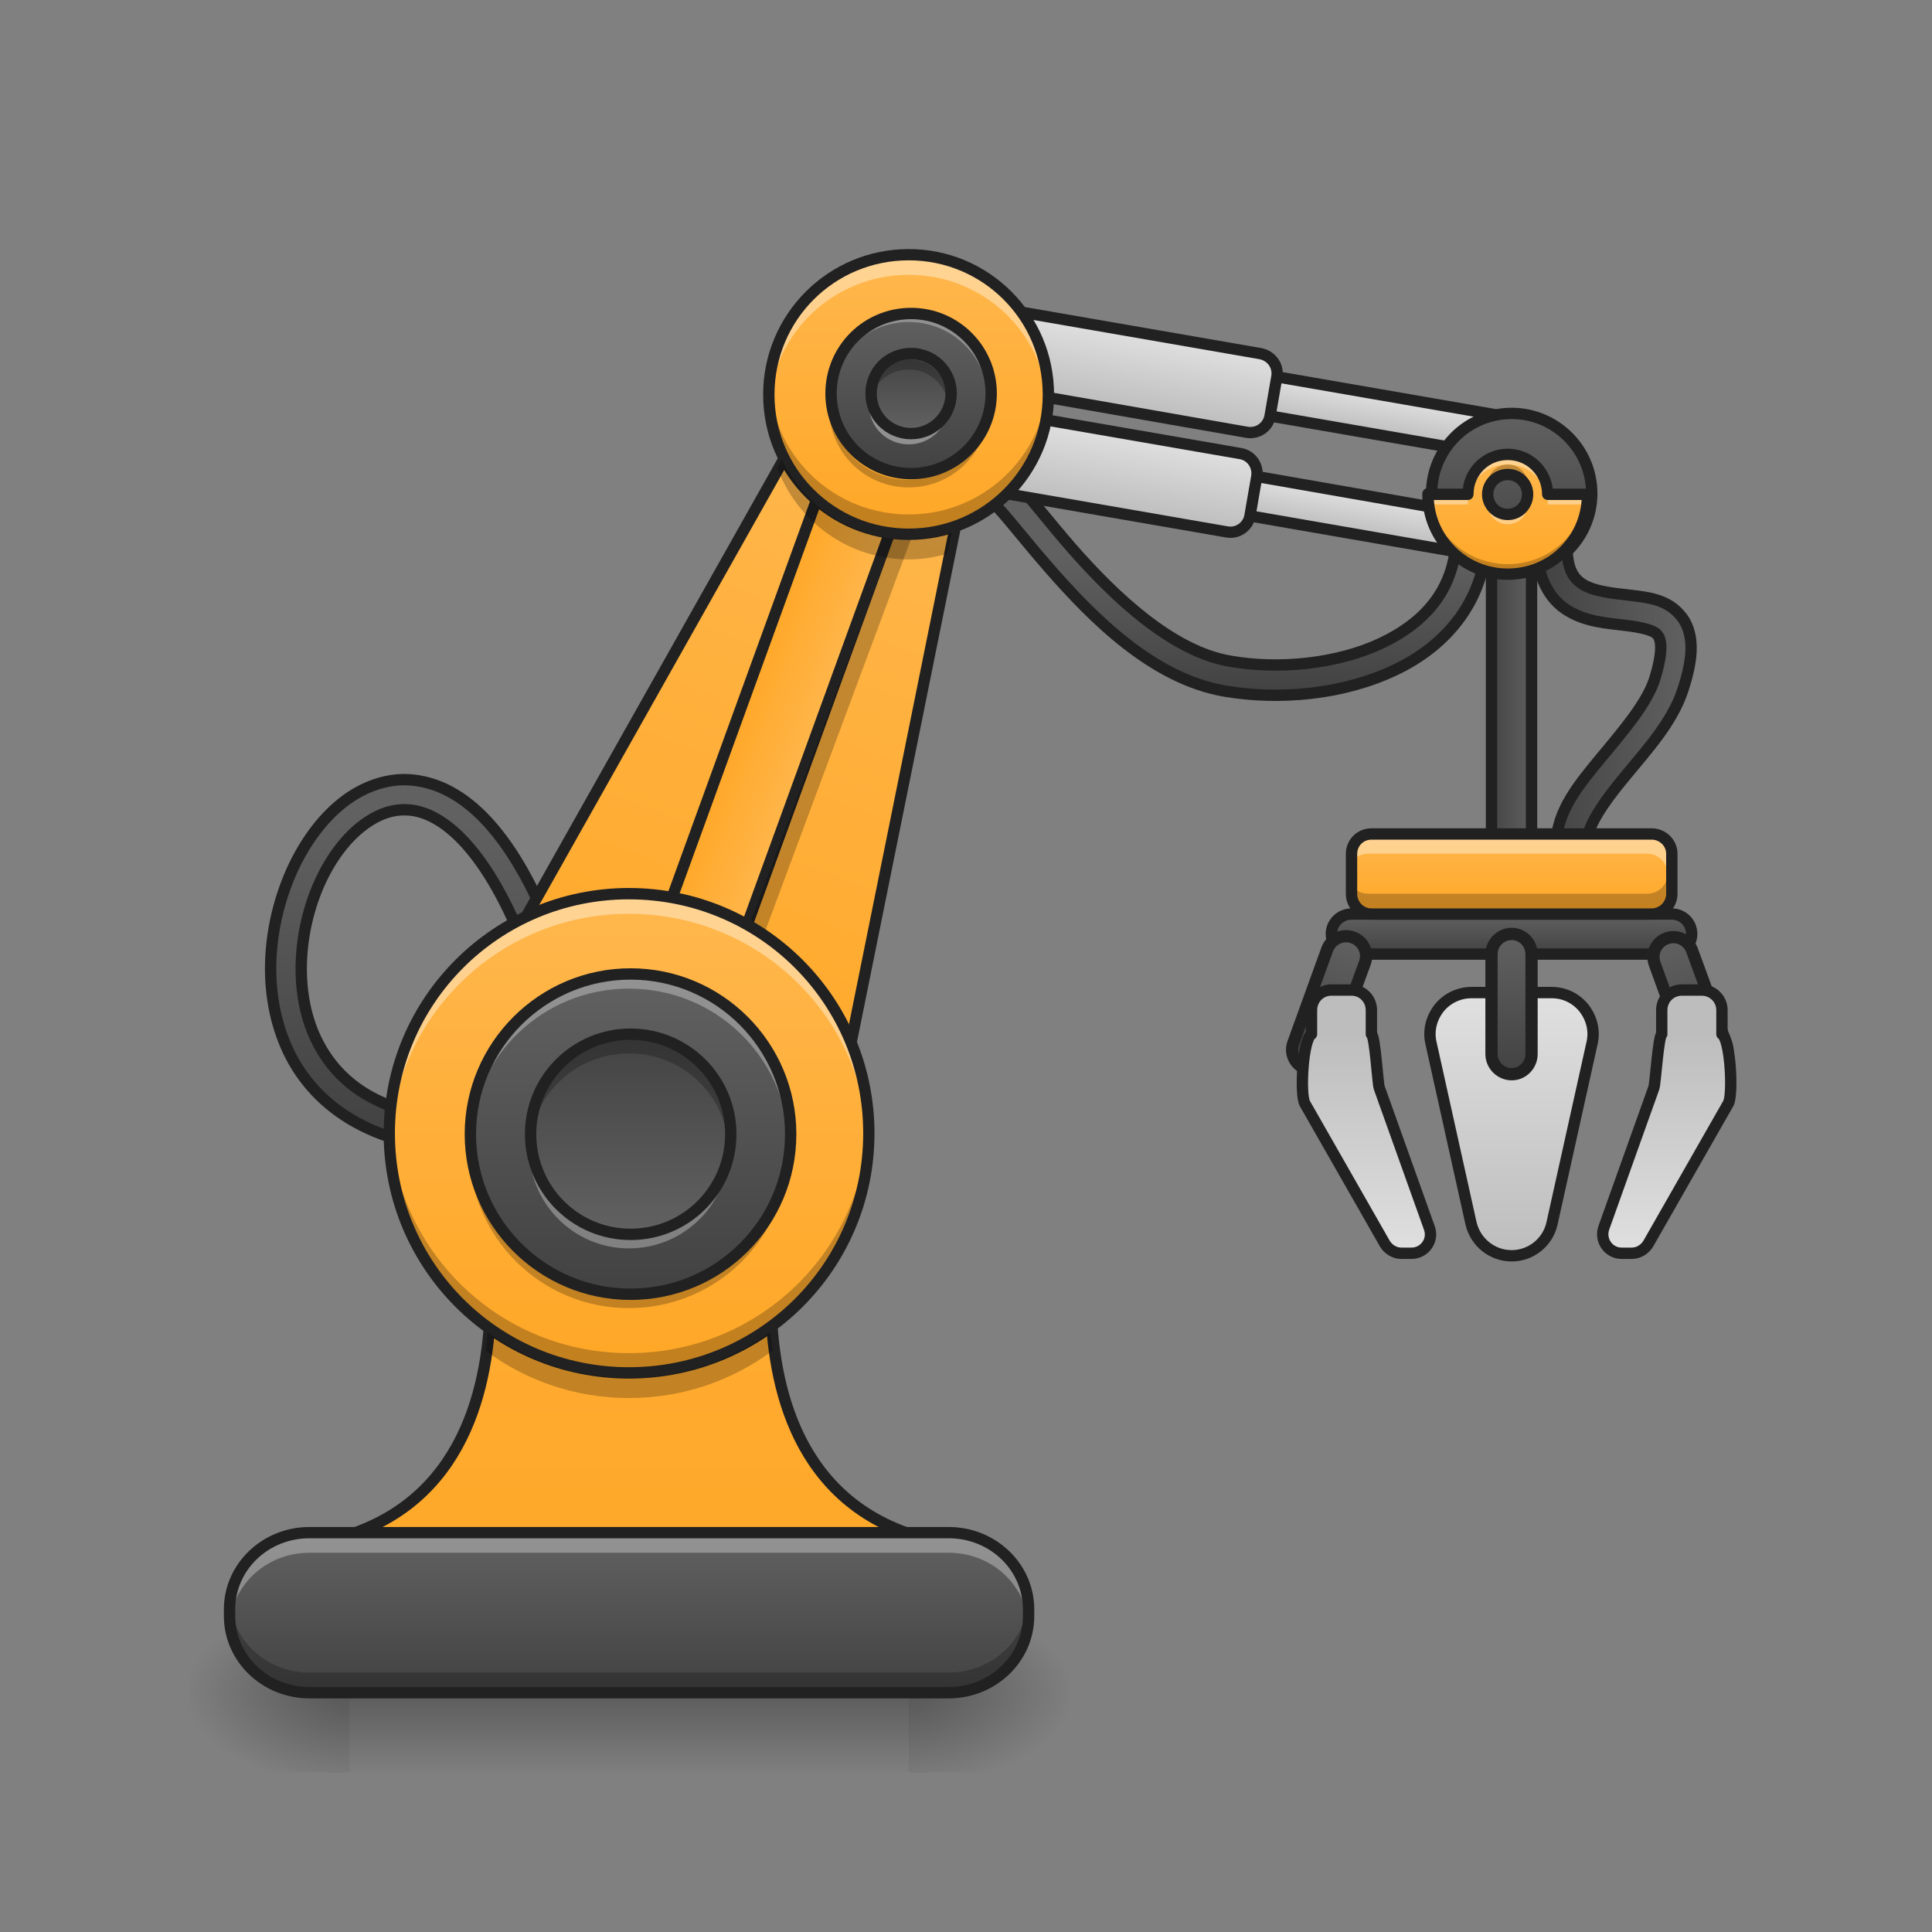 <?xml version="1.0" encoding="UTF-8"?>
<svg xmlns="http://www.w3.org/2000/svg" xmlns:xlink="http://www.w3.org/1999/xlink" width="24px" height="24px" viewBox="0 0 24 24" version="1.1">
<rect x="0" y="0" width="24" height="24" fill="#808080" stroke="none"/>
<defs>
<linearGradient id="linear0" gradientUnits="userSpaceOnUse" x1="439.208" y1="93.271" x2="439.208" y2="8.604" gradientTransform="matrix(1,0,0,1,-343.958,-7.938)">
<stop offset="0" style="stop-color:rgb(25.882%,25.882%,25.882%);stop-opacity:1;"/>
<stop offset="1" style="stop-color:rgb(38.039%,38.039%,38.039%);stop-opacity:1;"/>
</linearGradient>
<linearGradient id="linear1" gradientUnits="userSpaceOnUse" x1="439.208" y1="93.271" x2="439.208" y2="56.229" gradientTransform="matrix(1,0,0,1,-121.708,-124.354)">
<stop offset="0" style="stop-color:rgb(25.882%,25.882%,25.882%);stop-opacity:1;"/>
<stop offset="1" style="stop-color:rgb(38.039%,38.039%,38.039%);stop-opacity:1;"/>
</linearGradient>
<linearGradient id="linear2" gradientUnits="userSpaceOnUse" x1="148.167" y1="85.333" x2="148.167" y2="-115.75" gradientTransform="matrix(0.044,0.016,-0.016,0.044,2.699,7.908)">
<stop offset="0" style="stop-color:rgb(100%,65.49%,14.902%);stop-opacity:1;"/>
<stop offset="1" style="stop-color:rgb(100%,71.765%,30.196%);stop-opacity:1;"/>
</linearGradient>
<linearGradient id="linear3" gradientUnits="userSpaceOnUse" x1="136.083" y1="-20.5" x2="160.25" y2="-20.5" gradientTransform="matrix(1,0,-0,1,37.812,-63.485)">
<stop offset="0" style="stop-color:rgb(100%,65.49%,14.902%);stop-opacity:1;"/>
<stop offset="1" style="stop-color:rgb(100%,71.765%,30.196%);stop-opacity:1;"/>
</linearGradient>
<radialGradient id="radial0" gradientUnits="userSpaceOnUse" cx="450.909" cy="189.579" fx="450.909" fy="189.579" r="21.167" gradientTransform="matrix(0,-0.059,-0.105,-0,31.036,47.696)">
<stop offset="0" style="stop-color:rgb(0%,0%,0%);stop-opacity:0.314;"/>
<stop offset="0.222" style="stop-color:rgb(0%,0%,0%);stop-opacity:0.275;"/>
<stop offset="1" style="stop-color:rgb(0%,0%,0%);stop-opacity:0;"/>
</radialGradient>
<radialGradient id="radial1" gradientUnits="userSpaceOnUse" cx="450.909" cy="189.579" fx="450.909" fy="189.579" r="21.167" gradientTransform="matrix(-0,0.059,0.105,0,-15.407,-5.646)">
<stop offset="0" style="stop-color:rgb(0%,0%,0%);stop-opacity:0.314;"/>
<stop offset="0.222" style="stop-color:rgb(0%,0%,0%);stop-opacity:0.275;"/>
<stop offset="1" style="stop-color:rgb(0%,0%,0%);stop-opacity:0;"/>
</radialGradient>
<radialGradient id="radial2" gradientUnits="userSpaceOnUse" cx="450.909" cy="189.579" fx="450.909" fy="189.579" r="21.167" gradientTransform="matrix(-0,-0.059,0.105,-0,-15.407,47.696)">
<stop offset="0" style="stop-color:rgb(0%,0%,0%);stop-opacity:0.314;"/>
<stop offset="0.222" style="stop-color:rgb(0%,0%,0%);stop-opacity:0.275;"/>
<stop offset="1" style="stop-color:rgb(0%,0%,0%);stop-opacity:0;"/>
</radialGradient>
<radialGradient id="radial3" gradientUnits="userSpaceOnUse" cx="450.909" cy="189.579" fx="450.909" fy="189.579" r="21.167" gradientTransform="matrix(0,0.059,-0.105,0,31.036,-5.646)">
<stop offset="0" style="stop-color:rgb(0%,0%,0%);stop-opacity:0.314;"/>
<stop offset="0.222" style="stop-color:rgb(0%,0%,0%);stop-opacity:0.275;"/>
<stop offset="1" style="stop-color:rgb(0%,0%,0%);stop-opacity:0;"/>
</radialGradient>
<linearGradient id="linear4" gradientUnits="userSpaceOnUse" x1="254" y1="233.5" x2="254" y2="254.667" gradientTransform="matrix(0.031,0,0,0.047,0.041,10.079)">
<stop offset="0" style="stop-color:rgb(0%,0%,0%);stop-opacity:0.275;"/>
<stop offset="1" style="stop-color:rgb(0%,0%,0%);stop-opacity:0;"/>
</linearGradient>
<linearGradient id="linear5" gradientUnits="userSpaceOnUse" x1="381" y1="80.042" x2="381" y2="11.25" gradientTransform="matrix(1,0,0,1,18.521,37.042)">
<stop offset="0" style="stop-color:rgb(74.118%,74.118%,74.118%);stop-opacity:1;"/>
<stop offset="1" style="stop-color:rgb(87.843%,87.843%,87.843%);stop-opacity:1;"/>
</linearGradient>
<linearGradient id="linear6" gradientUnits="userSpaceOnUse" x1="391.583" y1="0.667" x2="391.583" y2="-9.917" gradientTransform="matrix(1,0,0,1,7.938,37.042)">
<stop offset="0" style="stop-color:rgb(25.882%,25.882%,25.882%);stop-opacity:1;"/>
<stop offset="1" style="stop-color:rgb(38.039%,38.039%,38.039%);stop-opacity:1;"/>
</linearGradient>
<linearGradient id="linear7" gradientUnits="userSpaceOnUse" x1="391.583" y1="32.417" x2="391.583" y2="0.667" gradientTransform="matrix(1,0,0,1.167,7.938,31.639)">
<stop offset="0" style="stop-color:rgb(25.882%,25.882%,25.882%);stop-opacity:1;"/>
<stop offset="1" style="stop-color:rgb(38.039%,38.039%,38.039%);stop-opacity:1;"/>
</linearGradient>
<linearGradient id="linear8" gradientUnits="userSpaceOnUse" x1="52.917" y1="-110.458" x2="52.917" y2="-121.042" gradientTransform="matrix(1,-0,0,1,0,0)">
<stop offset="0" style="stop-color:rgb(74.118%,74.118%,74.118%);stop-opacity:1;"/>
<stop offset="1" style="stop-color:rgb(87.843%,87.843%,87.843%);stop-opacity:1;"/>
</linearGradient>
<linearGradient id="linear9" gradientUnits="userSpaceOnUse" x1="-10.583" y1="-105.167" x2="-10.583" y2="-126.333" gradientTransform="matrix(1,-0,0,1,0,0)">
<stop offset="0" style="stop-color:rgb(74.118%,74.118%,74.118%);stop-opacity:1;"/>
<stop offset="1" style="stop-color:rgb(87.843%,87.843%,87.843%);stop-opacity:1;"/>
</linearGradient>
<linearGradient id="linear10" gradientUnits="userSpaceOnUse" x1="52.917" y1="-110.458" x2="52.917" y2="-121.042" gradientTransform="matrix(1,-0,0,1,-0,0)">
<stop offset="0" style="stop-color:rgb(74.118%,74.118%,74.118%);stop-opacity:1;"/>
<stop offset="1" style="stop-color:rgb(87.843%,87.843%,87.843%);stop-opacity:1;"/>
</linearGradient>
<linearGradient id="linear11" gradientUnits="userSpaceOnUse" x1="-10.583" y1="-105.167" x2="-10.583" y2="-126.333" gradientTransform="matrix(1,-0,0,1,-0,0)">
<stop offset="0" style="stop-color:rgb(74.118%,74.118%,74.118%);stop-opacity:1;"/>
<stop offset="1" style="stop-color:rgb(87.843%,87.843%,87.843%);stop-opacity:1;"/>
</linearGradient>
<linearGradient id="linear12" gradientUnits="userSpaceOnUse" x1="201.083" y1="-73.417" x2="201.083" y2="-147.5" gradientTransform="matrix(0.047,0,0,0.047,1.861,10.079)">
<stop offset="0" style="stop-color:rgb(100%,65.49%,14.902%);stop-opacity:1;"/>
<stop offset="1" style="stop-color:rgb(100%,71.765%,30.196%);stop-opacity:1;"/>
</linearGradient>
<linearGradient id="linear13" gradientUnits="userSpaceOnUse" x1="391.583" y1="-62.833" x2="391.583" y2="-105.167" gradientTransform="matrix(1,0,0,1,7.938,0)">
<stop offset="0" style="stop-color:rgb(25.882%,25.882%,25.882%);stop-opacity:1;"/>
<stop offset="1" style="stop-color:rgb(38.039%,38.039%,38.039%);stop-opacity:1;"/>
</linearGradient>
<linearGradient id="linear14" gradientUnits="userSpaceOnUse" x1="570" y1="1695.118" x2="570" y2="215.118" gradientTransform="matrix(0.265,0,0,0.265,18.521,-215)">
<stop offset="0" style="stop-color:rgb(100%,65.49%,14.902%);stop-opacity:1;"/>
<stop offset="1" style="stop-color:rgb(100%,71.765%,30.196%);stop-opacity:1;"/>
</linearGradient>
<linearGradient id="linear15" gradientUnits="userSpaceOnUse" x1="127" y1="148.833" x2="127" y2="21.833" gradientTransform="matrix(0.047,0,0,0.047,1.861,10.079)">
<stop offset="0" style="stop-color:rgb(100%,65.49%,14.902%);stop-opacity:1;"/>
<stop offset="1" style="stop-color:rgb(100%,71.765%,30.196%);stop-opacity:1;"/>
</linearGradient>
<linearGradient id="linear16" gradientUnits="userSpaceOnUse" x1="116.417" y1="21.833" x2="116.417" y2="148.833" gradientTransform="matrix(0.031,0,0,-0.031,3.845,16.746)">
<stop offset="0" style="stop-color:rgb(25.882%,25.882%,25.882%);stop-opacity:1;"/>
<stop offset="1" style="stop-color:rgb(38.039%,38.039%,38.039%);stop-opacity:1;"/>
</linearGradient>
<linearGradient id="linear17" gradientUnits="userSpaceOnUse" x1="201.083" y1="-73.417" x2="201.083" y2="-147.5" gradientTransform="matrix(0.027,0,0,0.027,5.901,7.86)">
<stop offset="0" style="stop-color:rgb(25.882%,25.882%,25.882%);stop-opacity:1;"/>
<stop offset="1" style="stop-color:rgb(38.039%,38.039%,38.039%);stop-opacity:1;"/>
</linearGradient>
<linearGradient id="linear18" gradientUnits="userSpaceOnUse" x1="127" y1="233.5" x2="127" y2="191.167" gradientTransform="matrix(0.047,0,0,0.047,1.861,10.079)">
<stop offset="0" style="stop-color:rgb(25.882%,25.882%,25.882%);stop-opacity:1;"/>
<stop offset="1" style="stop-color:rgb(38.039%,38.039%,38.039%);stop-opacity:1;"/>
</linearGradient>
<linearGradient id="linear19" gradientUnits="userSpaceOnUse" x1="374.208" y1="-50.927" x2="387.792" y2="-50.927" gradientTransform="matrix(0.047,0,0,0.047,0.868,10.079)">
<stop offset="0" style="stop-color:rgb(25.882%,25.882%,25.882%);stop-opacity:1;"/>
<stop offset="1" style="stop-color:rgb(38.039%,38.039%,38.039%);stop-opacity:1;"/>
</linearGradient>
<linearGradient id="linear20" gradientUnits="userSpaceOnUse" x1="387.583" y1="-31.083" x2="428.431" y2="-31.083" gradientTransform="matrix(0.047,0,0,0.047,0.868,10.079)">
<stop offset="0" style="stop-color:rgb(25.882%,25.882%,25.882%);stop-opacity:1;"/>
<stop offset="1" style="stop-color:rgb(38.039%,38.039%,38.039%);stop-opacity:1;"/>
</linearGradient>
<linearGradient id="linear21" gradientUnits="userSpaceOnUse" x1="391.583" y1="-41.667" x2="391.583" y2="-105.167" gradientTransform="matrix(0.023,0,0,0.023,9.551,8.11)">
<stop offset="0" style="stop-color:rgb(100%,65.49%,14.902%);stop-opacity:1;"/>
<stop offset="1" style="stop-color:rgb(100%,71.765%,30.196%);stop-opacity:1;"/>
</linearGradient>
<linearGradient id="linear22" gradientUnits="userSpaceOnUse" x1="394.229" y1="-9.917" x2="394.229" y2="-31.083" gradientTransform="matrix(0.047,0,0,0.047,0.372,11.816)">
<stop offset="0" style="stop-color:rgb(100%,65.49%,14.902%);stop-opacity:1;"/>
<stop offset="1" style="stop-color:rgb(100%,71.765%,30.196%);stop-opacity:1;"/>
</linearGradient>
<linearGradient id="linear23" gradientUnits="userSpaceOnUse" x1="391.583" y1="32.417" x2="391.583" y2="0.667" gradientTransform="matrix(1,0,0,1.167,-42.808,-92.036)">
<stop offset="0" style="stop-color:rgb(25.882%,25.882%,25.882%);stop-opacity:1;"/>
<stop offset="1" style="stop-color:rgb(38.039%,38.039%,38.039%);stop-opacity:1;"/>
</linearGradient>
<linearGradient id="linear24" gradientUnits="userSpaceOnUse" x1="391.583" y1="32.417" x2="391.583" y2="0.667" gradientTransform="matrix(1,0,-0,1.167,-795.621,181.966)">
<stop offset="0" style="stop-color:rgb(25.882%,25.882%,25.882%);stop-opacity:1;"/>
<stop offset="1" style="stop-color:rgb(38.039%,38.039%,38.039%);stop-opacity:1;"/>
</linearGradient>
<linearGradient id="linear25" gradientUnits="userSpaceOnUse" x1="439.208" y1="21.833" x2="439.208" y2="80.042" gradientTransform="matrix(1,0,0,1,7.938,37.042)">
<stop offset="0" style="stop-color:rgb(74.118%,74.118%,74.118%);stop-opacity:1;"/>
<stop offset="1" style="stop-color:rgb(87.843%,87.843%,87.843%);stop-opacity:1;"/>
</linearGradient>
<linearGradient id="linear26" gradientUnits="userSpaceOnUse" x1="127" y1="148.833" x2="127" y2="21.833" gradientTransform="matrix(0.02,0,0,-0.02,5.334,15.746)">
<stop offset="0" style="stop-color:rgb(25.882%,25.882%,25.882%);stop-opacity:1;"/>
<stop offset="1" style="stop-color:rgb(38.039%,38.039%,38.039%);stop-opacity:1;"/>
</linearGradient>
<linearGradient id="linear27" gradientUnits="userSpaceOnUse" x1="201.083" y1="-73.417" x2="201.083" y2="-147.5" gradientTransform="matrix(0.013,0,0,-0.013,8.594,3.421)">
<stop offset="0" style="stop-color:rgb(25.882%,25.882%,25.882%);stop-opacity:1;"/>
<stop offset="1" style="stop-color:rgb(38.039%,38.039%,38.039%);stop-opacity:1;"/>
</linearGradient>
<linearGradient id="linear28" gradientUnits="userSpaceOnUse" x1="439.208" y1="21.833" x2="439.208" y2="80.042" gradientTransform="matrix(-1,0,0,1,793.75,37.042)">
<stop offset="0" style="stop-color:rgb(74.118%,74.118%,74.118%);stop-opacity:1;"/>
<stop offset="1" style="stop-color:rgb(87.843%,87.843%,87.843%);stop-opacity:1;"/>
</linearGradient>
</defs>
<g id="surface1">
<path style="fill-rule:nonzero;fill:url(#linear0);stroke-width:3;stroke-linecap:butt;stroke-linejoin:miter;stroke:rgb(12.941%,12.941%,12.941%);stroke-opacity:1;stroke-miterlimit:4;" d="M 87.136 -8.353 C 81.97 -8.02 77.053 -6.02 72.804 -2.854 C 67.221 1.313 62.638 7.395 59.222 14.478 C 52.556 28.56 50.473 46.725 57.139 62.057 C 63.721 77.305 79.553 89.054 105.801 89.304 L 105.884 81.305 C 81.886 81.138 69.887 71.389 64.471 58.891 C 59.055 46.308 60.638 30.143 66.471 17.894 C 69.387 11.812 73.304 6.729 77.637 3.562 C 81.886 0.396 86.302 -1.02 91.052 -0.187 C 100.468 1.479 112.8 13.145 123.216 44.225 L 130.798 41.725 C 120.049 9.395 106.551 -5.603 92.385 -8.02 C 90.635 -8.353 88.886 -8.436 87.136 -8.353 Z M 87.136 -8.353 " transform="matrix(0.047,0,0,0.047,0.868,10.079)"/>
<path style="fill-rule:nonzero;fill:url(#linear1);stroke-width:3;stroke-linecap:butt;stroke-linejoin:miter;stroke:rgb(12.941%,12.941%,12.941%);stroke-opacity:1;stroke-miterlimit:4;" d="M 244.704 -90.012 C 244.204 -90.012 243.704 -90.012 243.121 -89.845 C 241.954 -89.595 240.954 -88.762 240.454 -87.929 C 239.371 -86.346 239.455 -85.179 239.455 -84.013 L 247.454 -84.013 C 247.454 -84.512 247.704 -84.429 247.037 -83.429 C 246.704 -83.013 245.954 -82.346 245.204 -82.096 C 244.371 -81.929 243.787 -82.096 243.454 -82.179 C 242.288 -82.513 243.954 -81.763 245.371 -80.18 C 248.37 -76.93 253.037 -70.93 258.786 -64.348 C 270.285 -51.182 286.2 -35.017 305.365 -31.767 C 319.78 -29.351 336.529 -30.851 350.194 -37.35 C 363.859 -43.766 374.442 -56.015 374.442 -73.43 L 366.442 -73.43 C 366.442 -59.098 358.443 -50.099 346.778 -44.516 C 335.029 -38.933 319.53 -37.434 306.698 -39.683 C 291.283 -42.266 275.951 -56.848 264.785 -69.597 C 259.203 -76.013 254.703 -81.846 251.287 -85.596 C 249.62 -87.429 248.704 -88.845 245.954 -89.762 C 245.537 -89.845 245.121 -90.012 244.704 -90.012 Z M 244.704 -90.012 " transform="matrix(0.047,0,0,0.047,0.868,10.079)"/>
<path style=" stroke:none;fill-rule:nonzero;fill:url(#linear2);" d="M 5.488 13.215 L 10.141 14.945 L 12.031 5.59 L 10.172 4.898 Z M 5.488 13.215 "/>
<path style="fill-rule:nonzero;fill:url(#linear3);stroke-width:3;stroke-linecap:round;stroke-linejoin:round;stroke:rgb(12.941%,12.941%,12.941%);stroke-opacity:1;stroke-miterlimit:4;" d="M 180.66 -168.686 L 191.261 -168.63 C 194.187 -168.652 196.59 -166.256 196.582 -163.408 L 196.582 -25.781 C 196.604 -22.855 194.208 -20.452 191.253 -20.508 L 180.681 -20.487 C 177.756 -20.465 175.353 -22.86 175.409 -25.815 L 175.361 -163.336 C 175.417 -166.291 177.734 -168.664 180.66 -168.686 Z M 180.66 -168.686 " transform="matrix(0.044,0.016,-0.016,0.044,0,10.079)"/>
<path style="fill:none;stroke-width:3;stroke-linecap:butt;stroke-linejoin:miter;stroke:rgb(12.941%,12.941%,12.941%);stroke-opacity:1;stroke-miterlimit:4;" d="M 117.072 66.89 L 216.313 103.803 L 256.642 -95.761 L 216.979 -110.51 Z M 117.072 66.89 " transform="matrix(0.047,0,0,0.047,0,10.079)"/>
<path style=" stroke:none;fill-rule:nonzero;fill:url(#radial0);" d="M 11.289 21.027 L 13.273 21.027 L 13.273 20.031 L 11.289 20.031 Z M 11.289 21.027 "/>
<path style=" stroke:none;fill-rule:nonzero;fill:url(#radial1);" d="M 4.34 21.027 L 2.355 21.027 L 2.355 22.02 L 4.34 22.02 Z M 4.34 21.027 "/>
<path style=" stroke:none;fill-rule:nonzero;fill:url(#radial2);" d="M 4.34 21.027 L 2.355 21.027 L 2.355 20.031 L 4.34 20.031 Z M 4.34 21.027 "/>
<path style=" stroke:none;fill-rule:nonzero;fill:url(#radial3);" d="M 11.289 21.027 L 13.273 21.027 L 13.273 22.02 L 11.289 22.02 Z M 11.289 21.027 "/>
<path style=" stroke:none;fill-rule:nonzero;fill:url(#linear4);" d="M 4.34 21.027 L 11.289 21.027 L 11.289 22.02 L 4.34 22.02 Z M 4.34 21.027 "/>
<path style="fill-rule:nonzero;fill:url(#linear5);stroke-width:3;stroke-linecap:butt;stroke-linejoin:round;stroke:rgb(12.941%,12.941%,12.941%);stroke-opacity:1;stroke-miterlimit:4;" d="M 388.963 47.892 C 385.63 47.892 382.463 49.391 380.38 51.975 C 378.297 54.641 377.464 57.974 378.214 61.224 L 388.796 108.886 C 389.963 113.885 394.379 117.468 399.545 117.468 C 404.628 117.468 409.128 113.885 410.211 108.886 L 420.793 61.224 C 421.543 57.974 420.71 54.641 418.627 51.975 C 416.544 49.391 413.461 47.892 410.128 47.892 L 404.795 47.892 C 402.962 47.892 401.128 48.392 399.545 49.225 C 397.879 48.392 396.046 47.892 394.212 47.892 Z M 388.963 47.892 " transform="matrix(0.047,0,0,0.047,0,10.079)"/>
<path style="fill-rule:nonzero;fill:url(#linear6);stroke-width:3;stroke-linecap:round;stroke-linejoin:round;stroke:rgb(12.941%,12.941%,12.941%);stroke-opacity:1;stroke-miterlimit:4;" d="M 357.216 27.144 L 441.874 27.144 C 444.791 27.144 447.124 29.477 447.124 32.393 C 447.124 35.309 444.791 37.726 441.874 37.726 L 357.216 37.726 C 354.299 37.726 351.883 35.309 351.883 32.393 C 351.883 29.477 354.299 27.144 357.216 27.144 Z M 357.216 27.144 " transform="matrix(0.047,0,0,0.047,0,10.079)"/>
<path style="fill-rule:nonzero;fill:url(#linear7);stroke-width:3.24;stroke-linecap:round;stroke-linejoin:round;stroke:rgb(12.941%,12.941%,12.941%);stroke-opacity:1;stroke-miterlimit:4;" d="M 399.545 32.393 C 402.462 32.393 404.795 34.809 404.795 37.726 L 404.795 64.14 C 404.795 67.056 402.462 69.473 399.545 69.473 C 396.629 69.473 394.212 67.056 394.212 64.14 L 394.212 37.726 C 394.212 34.809 396.629 32.393 399.545 32.393 Z M 399.545 32.393 " transform="matrix(0.047,0,0,0.047,0,10.079)"/>
<path style="fill-rule:nonzero;fill:url(#linear8);stroke-width:3;stroke-linecap:round;stroke-linejoin:round;stroke:rgb(12.941%,12.941%,12.941%);stroke-opacity:1;stroke-miterlimit:4;" d="M 10.611 -121.085 L 84.655 -121.026 C 87.614 -121.04 89.979 -118.665 89.979 -115.788 C 89.993 -112.83 87.618 -110.465 84.659 -110.451 L 10.628 -110.427 C 7.655 -110.495 5.305 -112.788 5.291 -115.747 C 5.276 -118.706 7.652 -121.071 10.611 -121.085 Z M 10.611 -121.085 " transform="matrix(0.046,0.008,-0.008,0.046,13.427,11.277)"/>
<path style="fill-rule:nonzero;fill:url(#linear9);stroke-width:3;stroke-linecap:round;stroke-linejoin:round;stroke:rgb(12.941%,12.941%,12.941%);stroke-opacity:1;stroke-miterlimit:4;" d="M -42.345 -126.301 L 21.192 -126.335 C 24.069 -126.335 26.434 -123.96 26.448 -121.001 L 26.451 -110.425 C 26.451 -107.548 24.075 -105.183 21.199 -105.184 L -42.338 -105.149 C -45.215 -105.149 -47.662 -107.51 -47.594 -110.484 L -47.597 -121.059 C -47.597 -123.936 -45.222 -126.301 -42.345 -126.301 Z M -42.345 -126.301 " transform="matrix(0.046,0.008,-0.008,0.046,13.427,11.277)"/>
<path style="fill-rule:nonzero;fill:url(#linear10);stroke-width:3;stroke-linecap:round;stroke-linejoin:round;stroke:rgb(12.941%,12.941%,12.941%);stroke-opacity:1;stroke-miterlimit:4;" d="M 10.577 -121.034 L 84.689 -121.072 C 87.566 -121.072 89.931 -118.697 89.945 -115.738 C 89.944 -112.861 87.569 -110.496 84.692 -110.496 L 10.58 -110.458 C 7.621 -110.444 5.256 -112.819 5.324 -115.793 C 5.325 -118.67 7.7 -121.035 10.577 -121.034 Z M 10.577 -121.034 " transform="matrix(0.046,0.008,-0.008,0.046,13.675,10.037)"/>
<path style="fill-rule:nonzero;fill:url(#linear11);stroke-width:3;stroke-linecap:round;stroke-linejoin:round;stroke:rgb(12.941%,12.941%,12.941%);stroke-opacity:1;stroke-miterlimit:4;" d="M -42.311 -126.346 L 21.144 -126.366 C 24.117 -126.298 26.467 -124.005 26.481 -121.046 L 26.485 -110.471 C 26.499 -107.512 24.124 -105.147 21.165 -105.133 L -42.304 -105.195 C -45.263 -105.181 -47.628 -107.556 -47.628 -110.433 L -47.631 -121.008 C -47.645 -123.967 -45.27 -126.332 -42.311 -126.346 Z M -42.311 -126.346 " transform="matrix(0.046,0.008,-0.008,0.046,13.675,10.037)"/>
<path style=" stroke:none;fill-rule:nonzero;fill:rgb(0%,0%,0%);fill-opacity:0.235;" d="M 11.199 6.418 L 9.059 12.172 C 9.008 12.301 8.867 12.363 8.738 12.316 L 8.273 12.145 C 8.262 12.141 8.25 12.133 8.238 12.125 L 8.129 12.418 C 8.078 12.547 8.145 12.691 8.273 12.738 L 8.738 12.91 C 8.867 12.957 9.008 12.895 9.059 12.766 L 11.309 6.719 C 11.352 6.605 11.301 6.477 11.199 6.418 Z M 11.199 6.418 "/>
<path style=" stroke:none;fill-rule:nonzero;fill:url(#linear12);" d="M 11.289 3.164 C 12.246 3.164 13.023 3.941 13.023 4.902 C 13.023 5.859 12.246 6.637 11.289 6.637 C 10.328 6.637 9.551 5.859 9.551 4.902 C 9.551 3.941 10.328 3.164 11.289 3.164 Z M 11.289 3.164 "/>
<path style="fill-rule:nonzero;fill:url(#linear13);stroke-width:3;stroke-linecap:round;stroke-linejoin:round;stroke:rgb(12.941%,12.941%,12.941%);stroke-opacity:1;stroke-miterlimit:4;" d="M 399.545 -105.177 C 411.211 -105.177 420.71 -95.678 420.71 -84.013 C 420.71 -72.347 411.211 -62.848 399.545 -62.848 C 387.796 -62.848 378.381 -72.347 378.381 -84.013 C 378.381 -95.678 387.796 -105.177 399.545 -105.177 Z M 399.545 -105.177 " transform="matrix(0.047,0,0,0.047,0,10.079)"/>
<path style="fill-rule:nonzero;fill:url(#linear14);stroke-width:3;stroke-linecap:butt;stroke-linejoin:miter;stroke:rgb(12.941%,12.941%,12.941%);stroke-opacity:1;stroke-miterlimit:4;" d="M 129.654 127.634 C 129.654 148.799 124.321 180.546 92.574 191.128 L 92.574 201.71 L 240.81 201.71 L 240.81 191.128 C 208.98 180.546 203.731 148.799 203.731 127.634 Z M 129.654 127.634 " transform="matrix(0.047,0,0,0.047,0,10.079)"/>
<path style=" stroke:none;fill-rule:nonzero;fill:url(#linear15);" d="M 7.812 11.102 C 9.457 11.102 10.793 12.434 10.793 14.078 C 10.793 15.723 9.457 17.055 7.812 17.055 C 6.172 17.055 4.836 15.723 4.836 14.078 C 4.836 12.434 6.172 11.102 7.812 11.102 Z M 7.812 11.102 "/>
<path style=" stroke:none;fill-rule:nonzero;fill:url(#linear16);" d="M 7.812 16.062 C 8.91 16.062 9.797 15.176 9.797 14.078 C 9.797 12.984 8.91 12.094 7.812 12.094 C 6.719 12.094 5.828 12.984 5.828 14.078 C 5.828 15.176 6.719 16.062 7.812 16.062 Z M 7.812 16.062 "/>
<path style=" stroke:none;fill-rule:nonzero;fill:url(#linear17);" d="M 11.289 3.91 C 11.836 3.91 12.281 4.352 12.281 4.902 C 12.281 5.449 11.836 5.895 11.289 5.895 C 10.738 5.895 10.297 5.449 10.297 4.902 C 10.297 4.352 10.738 3.91 11.289 3.91 Z M 11.289 3.91 "/>
<path style=" stroke:none;fill-rule:nonzero;fill:url(#linear18);" d="M 3.844 19.039 L 11.785 19.039 C 12.332 19.039 12.777 19.469 12.777 19.992 L 12.777 20.074 C 12.777 20.598 12.332 21.027 11.785 21.027 L 3.844 21.027 C 3.297 21.027 2.852 20.598 2.852 20.074 L 2.852 19.992 C 2.852 19.469 3.297 19.039 3.844 19.039 Z M 3.844 19.039 "/>
<path style=" stroke:none;fill-rule:nonzero;fill:url(#linear19);" d="M 18.48 6.512 L 18.977 6.512 L 18.977 10.855 L 18.48 10.855 Z M 18.48 6.512 "/>
<path style=" stroke:none;fill-rule:nonzero;fill:url(#linear20);" d="M 19.039 6.762 C 19.039 7.176 19.199 7.457 19.43 7.594 C 19.66 7.734 19.918 7.746 20.129 7.773 C 20.34 7.797 20.488 7.836 20.531 7.887 C 20.555 7.914 20.574 7.949 20.578 8.039 C 20.578 8.129 20.559 8.266 20.496 8.457 C 20.398 8.746 20.117 9.078 19.844 9.406 C 19.57 9.738 19.285 10.074 19.285 10.48 L 19.66 10.48 C 19.66 10.27 19.863 9.973 20.133 9.648 C 20.398 9.324 20.719 8.98 20.852 8.574 C 20.922 8.359 20.957 8.184 20.953 8.031 C 20.949 7.875 20.902 7.738 20.812 7.641 C 20.641 7.441 20.391 7.426 20.172 7.398 C 19.953 7.375 19.75 7.348 19.625 7.273 C 19.5 7.199 19.414 7.09 19.414 6.762 Z M 19.039 6.762 "/>
<path style="fill:none;stroke-width:3;stroke-linecap:round;stroke-linejoin:round;stroke:rgb(12.941%,12.941%,12.941%);stroke-opacity:1;stroke-miterlimit:4;" d="M 394.212 -76.097 L 404.795 -76.097 L 404.795 16.561 L 394.212 16.561 Z M 394.212 -76.097 " transform="matrix(0.047,0,0,0.047,0,10.079)"/>
<path style="fill:none;stroke-width:3;stroke-linecap:butt;stroke-linejoin:miter;stroke:rgb(12.941%,12.941%,12.941%);stroke-opacity:1;stroke-miterlimit:4;" d="M 406.128 -70.764 C 406.128 -61.931 409.544 -55.932 414.46 -53.015 C 419.377 -50.016 424.876 -49.766 429.376 -49.183 C 433.875 -48.683 437.042 -47.849 437.958 -46.766 C 438.458 -46.183 438.875 -45.433 438.958 -43.516 C 438.958 -41.6 438.541 -38.684 437.208 -34.601 C 435.125 -28.434 429.126 -21.352 423.293 -14.352 C 417.46 -7.27 411.377 -0.104 411.377 8.562 L 419.377 8.562 C 419.377 4.062 423.71 -2.27 429.459 -9.186 C 435.125 -16.102 441.958 -23.435 444.791 -32.101 C 446.291 -36.684 447.041 -40.433 446.957 -43.683 C 446.874 -47.016 445.874 -49.932 443.958 -52.016 C 440.291 -56.265 434.958 -56.598 430.292 -57.182 C 425.626 -57.682 421.293 -58.265 418.627 -59.848 C 415.96 -61.431 414.127 -63.764 414.127 -70.764 Z M 406.128 -70.764 " transform="matrix(0.047,0,0,0.047,0,10.079)"/>
<path style=" stroke:none;fill-rule:nonzero;fill:url(#linear21);" d="M 18.73 5.645 C 18.453 5.645 18.234 5.867 18.234 6.141 L 17.859 6.141 C 17.82 6.141 17.777 6.141 17.738 6.137 C 17.738 6.137 17.738 6.141 17.738 6.141 C 17.738 6.691 18.18 7.133 18.73 7.133 C 19.277 7.133 19.723 6.691 19.723 6.141 L 19.227 6.141 C 19.227 5.867 19.004 5.645 18.73 5.645 Z M 18.73 5.895 C 18.867 5.895 18.977 6.004 18.977 6.141 C 18.977 6.277 18.867 6.391 18.73 6.391 C 18.594 6.391 18.48 6.277 18.48 6.141 C 18.48 6.004 18.594 5.895 18.73 5.895 Z M 18.73 5.895 "/>
<path style=" stroke:none;fill-rule:nonzero;fill:url(#linear22);" d="M 16.992 10.359 L 20.465 10.359 C 20.602 10.359 20.715 10.469 20.715 10.605 L 20.715 11.102 C 20.715 11.238 20.602 11.352 20.465 11.352 L 16.992 11.352 C 16.855 11.352 16.746 11.238 16.746 11.102 L 16.746 10.605 C 16.746 10.469 16.855 10.359 16.992 10.359 Z M 16.992 10.359 "/>
<path style="fill-rule:nonzero;fill:url(#linear23);stroke-width:3.24;stroke-linecap:round;stroke-linejoin:round;stroke:rgb(12.941%,12.941%,12.941%);stroke-opacity:1;stroke-miterlimit:4;" d="M 348.795 -91.238 C 351.721 -91.239 354.078 -88.904 354.079 -85.978 L 354.037 -59.539 C 354.038 -56.613 351.704 -54.256 348.778 -54.255 C 345.852 -54.254 343.495 -56.588 343.494 -59.514 L 343.458 -85.925 C 343.457 -88.851 345.87 -91.237 348.795 -91.238 Z M 348.795 -91.238 " transform="matrix(0.044,0.016,-0.016,0.044,0,10.079)"/>
<path style="fill-rule:nonzero;fill:url(#linear24);stroke-width:3.24;stroke-linecap:round;stroke-linejoin:round;stroke:rgb(12.941%,12.941%,12.941%);stroke-opacity:1;stroke-miterlimit:4;" d="M -404.061 182.78 C -401.135 182.779 -398.778 185.113 -398.777 188.039 L -398.741 214.45 C -398.74 217.376 -401.153 219.762 -404.079 219.763 C -407.005 219.764 -409.362 217.429 -409.363 214.503 L -409.321 188.064 C -409.322 185.138 -406.987 182.781 -404.061 182.78 Z M -404.061 182.78 " transform="matrix(-0.044,0.016,0.016,0.044,0,10.079)"/>
<path style="fill-rule:nonzero;fill:url(#linear25);stroke-width:3;stroke-linecap:round;stroke-linejoin:round;stroke:rgb(12.941%,12.941%,12.941%);stroke-opacity:1;stroke-miterlimit:4;" d="M 449.79 47.225 C 452.707 47.225 455.123 49.558 455.123 52.558 L 455.123 58.891 C 457.373 60.307 458.123 74.889 456.79 77.222 L 435.625 114.302 C 434.708 115.802 433.042 116.802 431.292 116.802 L 428.626 116.802 C 425.126 116.802 422.793 113.385 423.876 110.136 L 437.125 73.056 C 437.542 71.973 438.291 59.474 439.208 58.891 L 439.208 52.558 C 439.208 49.558 441.541 47.225 444.541 47.225 Z M 449.79 47.225 " transform="matrix(0.047,0,0,0.047,0,10.079)"/>
<path style=" stroke:none;fill-rule:nonzero;fill:rgb(100%,100%,100%);fill-opacity:0.392;" d="M 11.289 3.164 C 10.324 3.164 9.551 3.938 9.551 4.902 C 9.551 4.941 9.551 4.984 9.555 5.023 C 9.617 4.121 10.367 3.414 11.289 3.414 C 12.207 3.414 12.957 4.121 13.02 5.023 C 13.023 4.984 13.023 4.941 13.023 4.902 C 13.023 3.938 12.25 3.164 11.289 3.164 Z M 11.289 3.164 "/>
<path style=" stroke:none;fill-rule:nonzero;fill:rgb(0%,0%,0%);fill-opacity:0.235;" d="M 11.289 6.637 C 10.324 6.637 9.551 5.863 9.551 4.902 C 9.551 4.859 9.551 4.816 9.555 4.777 C 9.617 5.68 10.367 6.391 11.289 6.391 C 12.207 6.391 12.957 5.68 13.02 4.777 C 13.023 4.816 13.023 4.859 13.023 4.902 C 13.023 5.863 12.25 6.637 11.289 6.637 Z M 11.289 6.637 "/>
<path style=" stroke:none;fill-rule:nonzero;fill:rgb(12.941%,12.941%,12.941%);fill-opacity:1;" d="M 11.289 3.094 C 10.289 3.094 9.48 3.902 9.48 4.902 C 9.48 5.902 10.289 6.707 11.289 6.707 C 12.285 6.707 13.094 5.902 13.094 4.902 C 13.094 3.902 12.285 3.094 11.289 3.094 Z M 11.289 3.234 C 12.211 3.234 12.953 3.977 12.953 4.902 C 12.953 5.824 12.211 6.566 11.289 6.566 C 10.363 6.566 9.621 5.824 9.621 4.902 C 9.621 3.977 10.363 3.234 11.289 3.234 Z M 11.289 3.234 "/>
<path style=" stroke:none;fill-rule:nonzero;fill:rgb(100%,100%,100%);fill-opacity:0.392;" d="M 7.812 11.102 C 6.164 11.102 4.836 12.43 4.836 14.078 C 4.836 14.121 4.84 14.164 4.84 14.203 C 4.906 12.613 6.207 11.352 7.812 11.352 C 9.422 11.352 10.723 12.613 10.789 14.203 C 10.789 14.164 10.793 14.121 10.793 14.078 C 10.793 12.43 9.465 11.102 7.812 11.102 Z M 7.812 11.102 "/>
<path style=" stroke:none;fill-rule:nonzero;fill:rgb(0%,0%,0%);fill-opacity:0.235;" d="M 7.812 17.055 C 6.164 17.055 4.836 15.73 4.836 14.078 C 4.836 14.039 4.84 13.996 4.84 13.957 C 4.906 15.547 6.207 16.809 7.812 16.809 C 9.422 16.809 10.723 15.547 10.789 13.957 C 10.789 13.996 10.793 14.039 10.793 14.078 C 10.793 15.73 9.465 17.055 7.812 17.055 Z M 7.812 17.055 "/>
<path style=" stroke:none;fill-rule:nonzero;fill:rgb(12.941%,12.941%,12.941%);fill-opacity:1;" d="M 7.812 11.031 C 6.129 11.031 4.766 12.395 4.766 14.078 C 4.766 15.766 6.129 17.125 7.812 17.125 C 9.5 17.125 10.863 15.766 10.863 14.078 C 10.863 12.395 9.5 11.031 7.812 11.031 Z M 7.812 11.172 C 9.426 11.172 10.723 12.469 10.723 14.078 C 10.723 15.691 9.426 16.984 7.812 16.984 C 6.203 16.984 4.906 15.691 4.906 14.078 C 4.906 12.469 6.203 11.172 7.812 11.172 Z M 7.812 11.172 "/>
<path style=" stroke:none;fill-rule:nonzero;fill:rgb(100%,100%,100%);fill-opacity:0.314;" d="M 3.844 19.039 C 3.297 19.039 2.852 19.465 2.852 19.992 L 2.852 20.074 C 2.852 20.102 2.855 20.129 2.855 20.156 C 2.902 19.668 3.324 19.289 3.844 19.289 L 11.785 19.289 C 12.305 19.289 12.727 19.668 12.773 20.156 C 12.773 20.129 12.777 20.102 12.777 20.074 L 12.777 19.992 C 12.777 19.465 12.332 19.039 11.785 19.039 Z M 3.844 19.039 "/>
<path style=" stroke:none;fill-rule:nonzero;fill:rgb(0%,0%,0%);fill-opacity:0.235;" d="M 3.844 21.027 C 3.297 21.027 2.852 20.602 2.852 20.074 L 2.852 19.992 C 2.852 19.965 2.855 19.938 2.855 19.91 C 2.902 20.398 3.324 20.777 3.844 20.777 L 11.785 20.777 C 12.305 20.777 12.727 20.398 12.773 19.91 C 12.773 19.938 12.777 19.965 12.777 19.992 L 12.777 20.074 C 12.777 20.602 12.332 21.027 11.785 21.027 Z M 3.844 21.027 "/>
<path style=" stroke:none;fill-rule:nonzero;fill:rgb(12.941%,12.941%,12.941%);fill-opacity:1;" d="M 3.844 18.969 C 3.258 18.969 2.781 19.426 2.781 19.992 L 2.781 20.074 C 2.781 20.641 3.258 21.098 3.844 21.098 L 11.785 21.098 C 12.371 21.098 12.848 20.641 12.848 20.074 L 12.848 19.992 C 12.848 19.426 12.371 18.969 11.785 18.969 Z M 3.844 19.109 L 11.785 19.109 C 12.297 19.109 12.707 19.504 12.707 19.992 L 12.707 20.074 C 12.707 20.562 12.297 20.957 11.785 20.957 L 3.844 20.957 C 3.332 20.957 2.922 20.562 2.922 20.074 L 2.922 19.992 C 2.922 19.504 3.332 19.109 3.844 19.109 Z M 3.844 19.109 "/>
<path style=" stroke:none;fill-rule:nonzero;fill:rgb(100%,100%,100%);fill-opacity:0.392;" d="M 16.992 10.359 C 16.855 10.359 16.746 10.469 16.746 10.605 L 16.746 10.855 C 16.746 10.719 16.855 10.605 16.992 10.605 L 20.465 10.605 C 20.602 10.605 20.715 10.719 20.715 10.855 L 20.715 10.605 C 20.715 10.469 20.602 10.359 20.465 10.359 Z M 16.992 10.359 "/>
<path style=" stroke:none;fill-rule:nonzero;fill:rgb(0%,0%,0%);fill-opacity:0.235;" d="M 16.992 11.352 C 16.855 11.352 16.746 11.238 16.746 11.102 L 16.746 10.855 C 16.746 10.992 16.855 11.102 16.992 11.102 L 20.465 11.102 C 20.602 11.102 20.715 10.992 20.715 10.855 L 20.715 11.102 C 20.715 11.238 20.602 11.352 20.465 11.352 Z M 16.992 11.352 "/>
<path style="fill:none;stroke-width:3;stroke-linecap:round;stroke-linejoin:round;stroke:rgb(12.941%,12.941%,12.941%);stroke-opacity:1;stroke-miterlimit:4;" d="M 362.465 5.979 L 436.542 5.979 C 439.458 5.979 441.874 8.312 441.874 11.228 L 441.874 21.811 C 441.874 24.727 439.458 27.144 436.542 27.144 L 362.465 27.144 C 359.549 27.144 357.216 24.727 357.216 21.811 L 357.216 11.228 C 357.216 8.312 359.549 5.979 362.465 5.979 Z M 362.465 5.979 " transform="matrix(0.047,0,0,0.047,0,10.079)"/>
<path style=" stroke:none;fill-rule:nonzero;fill:rgb(0%,0%,0%);fill-opacity:0.235;" d="M 18.73 5.77 C 18.594 5.77 18.48 5.879 18.48 6.016 C 18.48 6.039 18.484 6.059 18.488 6.078 C 18.516 5.973 18.613 5.895 18.73 5.895 C 18.844 5.895 18.941 5.973 18.969 6.078 C 18.973 6.059 18.977 6.039 18.977 6.016 C 18.977 5.879 18.867 5.77 18.73 5.77 Z M 17.738 6.137 C 17.738 6.137 17.738 6.141 17.738 6.141 C 17.738 6.691 18.18 7.133 18.73 7.133 C 19.277 7.133 19.723 6.691 19.723 6.141 L 19.715 6.141 C 19.652 6.633 19.238 7.008 18.73 7.008 C 18.219 7.008 17.801 6.629 17.742 6.137 C 17.742 6.137 17.738 6.137 17.738 6.137 Z M 17.738 6.137 "/>
<path style=" stroke:none;fill-rule:nonzero;fill:rgb(100%,100%,100%);fill-opacity:0.392;" d="M 18.73 5.645 C 18.453 5.645 18.234 5.867 18.234 6.141 L 17.859 6.141 C 17.82 6.141 17.777 6.141 17.738 6.137 C 17.738 6.137 17.738 6.141 17.738 6.141 C 17.738 6.18 17.738 6.223 17.742 6.262 C 17.781 6.262 17.82 6.266 17.859 6.266 L 18.234 6.266 C 18.234 5.992 18.453 5.77 18.73 5.77 C 19.004 5.77 19.227 5.992 19.227 6.266 L 19.715 6.266 C 19.719 6.227 19.723 6.184 19.723 6.141 L 19.227 6.141 C 19.227 5.867 19.004 5.645 18.73 5.645 Z M 18.488 6.203 C 18.484 6.223 18.48 6.242 18.48 6.266 C 18.48 6.402 18.594 6.512 18.73 6.512 C 18.867 6.512 18.977 6.402 18.977 6.266 C 18.977 6.242 18.973 6.223 18.969 6.203 C 18.941 6.309 18.844 6.391 18.73 6.391 C 18.613 6.391 18.516 6.309 18.488 6.203 Z M 18.488 6.203 "/>
<path style=" stroke:none;fill-rule:nonzero;fill:rgb(12.941%,12.941%,12.941%);fill-opacity:1;" d="M 18.73 5.574 C 18.441 5.574 18.203 5.793 18.172 6.07 L 17.859 6.07 C 17.82 6.07 17.781 6.07 17.742 6.066 C 17.723 6.062 17.703 6.07 17.691 6.082 C 17.676 6.098 17.668 6.113 17.668 6.137 C 17.668 6.137 17.668 6.137 17.668 6.141 C 17.668 6.73 18.141 7.203 18.73 7.203 C 19.316 7.203 19.793 6.73 19.793 6.141 C 19.793 6.102 19.762 6.07 19.723 6.07 L 19.289 6.07 C 19.254 5.793 19.02 5.574 18.73 5.574 Z M 18.73 5.715 C 18.965 5.715 19.156 5.902 19.156 6.141 C 19.156 6.18 19.188 6.211 19.227 6.211 L 19.648 6.211 C 19.613 6.691 19.219 7.062 18.73 7.062 C 18.242 7.062 17.844 6.688 17.812 6.211 C 17.828 6.211 17.844 6.211 17.859 6.211 L 18.234 6.211 C 18.273 6.211 18.305 6.18 18.305 6.141 C 18.305 5.902 18.492 5.715 18.73 5.715 Z M 18.73 5.824 C 18.555 5.824 18.41 5.965 18.41 6.141 C 18.41 6.316 18.555 6.461 18.73 6.461 C 18.906 6.461 19.047 6.316 19.047 6.141 C 19.047 5.965 18.906 5.824 18.73 5.824 Z M 18.73 5.965 C 18.828 5.965 18.906 6.043 18.906 6.141 C 18.906 6.242 18.828 6.32 18.73 6.32 C 18.629 6.32 18.551 6.242 18.551 6.141 C 18.551 6.043 18.629 5.965 18.73 5.965 Z M 18.73 5.965 "/>
<path style=" stroke:none;fill-rule:nonzero;fill:rgb(0%,0%,0%);fill-opacity:0.235;" d="M 6.059 16.547 C 6.051 16.621 6.043 16.699 6.031 16.777 C 6.527 17.148 7.145 17.367 7.812 17.367 C 8.484 17.367 9.102 17.148 9.598 16.777 C 9.586 16.699 9.578 16.621 9.57 16.547 C 9.078 16.906 8.473 17.117 7.812 17.117 C 7.156 17.117 6.547 16.906 6.059 16.547 Z M 6.059 16.547 "/>
<path style=" stroke:none;fill-rule:nonzero;fill:rgb(0%,0%,0%);fill-opacity:0.235;" d="M 9.715 5.707 L 9.656 5.812 C 9.902 6.477 10.535 6.949 11.289 6.949 C 11.457 6.949 11.617 6.922 11.77 6.879 L 11.824 6.617 C 11.656 6.668 11.477 6.699 11.289 6.699 C 10.59 6.699 9.996 6.293 9.715 5.707 Z M 9.715 5.707 "/>
<path style=" stroke:none;fill-rule:nonzero;fill:url(#linear26);" d="M 7.812 15.32 C 8.5 15.32 9.055 14.766 9.055 14.078 C 9.055 13.395 8.5 12.84 7.812 12.84 C 7.129 12.84 6.574 13.395 6.574 14.078 C 6.574 14.766 7.129 15.32 7.812 15.32 Z M 7.812 15.32 "/>
<path style=" stroke:none;fill-rule:nonzero;fill:rgb(0%,0%,0%);fill-opacity:0.235;" d="M 7.812 12.84 C 7.129 12.84 6.574 13.391 6.574 14.078 C 6.574 14.121 6.574 14.164 6.578 14.203 C 6.641 13.574 7.168 13.086 7.812 13.086 C 8.461 13.086 8.988 13.574 9.047 14.203 C 9.051 14.164 9.055 14.121 9.055 14.078 C 9.055 13.391 8.5 12.84 7.812 12.84 Z M 7.812 12.84 "/>
<path style=" stroke:none;fill-rule:nonzero;fill:rgb(100%,100%,100%);fill-opacity:0.314;" d="M 6.578 14.172 C 6.574 14.203 6.574 14.234 6.574 14.266 C 6.574 14.953 7.129 15.508 7.812 15.508 C 8.5 15.508 9.055 14.953 9.055 14.266 C 9.055 14.234 9.055 14.203 9.051 14.172 C 9.004 14.816 8.469 15.32 7.812 15.32 C 7.16 15.32 6.625 14.816 6.578 14.172 Z M 6.578 14.172 "/>
<path style="fill:none;stroke-width:3;stroke-linecap:round;stroke-linejoin:round;stroke:rgb(12.941%,12.941%,12.941%);stroke-opacity:1;stroke-miterlimit:4;" d="M 166.651 58.891 C 181.316 58.891 193.148 70.723 193.148 85.305 C 193.148 99.97 181.316 111.802 166.651 111.802 C 152.069 111.802 140.237 99.97 140.237 85.305 C 140.237 70.723 152.069 58.891 166.651 58.891 Z M 166.651 58.891 " transform="matrix(0.047,0,0,0.047,0,10.079)"/>
<path style=" stroke:none;fill-rule:nonzero;fill:rgb(100%,100%,100%);fill-opacity:0.314;" d="M 7.812 12.094 C 6.715 12.094 5.828 12.98 5.828 14.078 C 5.828 14.109 5.832 14.141 5.832 14.172 C 5.879 13.117 6.746 12.281 7.812 12.281 C 8.883 12.281 9.75 13.117 9.797 14.172 C 9.797 14.141 9.797 14.109 9.797 14.078 C 9.797 12.98 8.914 12.094 7.812 12.094 Z M 7.812 12.094 "/>
<path style=" stroke:none;fill-rule:nonzero;fill:rgb(0%,0%,0%);fill-opacity:0.235;" d="M 7.812 16.25 C 6.715 16.25 5.828 15.363 5.828 14.266 C 5.828 14.234 5.832 14.203 5.832 14.172 C 5.879 15.227 6.746 16.062 7.812 16.062 C 8.883 16.062 9.75 15.227 9.797 14.172 C 9.797 14.203 9.797 14.234 9.797 14.266 C 9.797 15.363 8.914 16.25 7.812 16.25 Z M 7.812 16.25 "/>
<path style="fill:none;stroke-width:3;stroke-linecap:round;stroke-linejoin:round;stroke:rgb(12.941%,12.941%,12.941%);stroke-opacity:1;stroke-miterlimit:4;" d="M 166.651 -127.634 C 190.065 -127.634 208.98 -108.719 208.98 -85.305 C 208.98 -61.974 190.065 -42.975 166.651 -42.975 C 143.32 -42.975 124.321 -61.974 124.321 -85.305 C 124.321 -108.719 143.32 -127.634 166.651 -127.634 Z M 166.651 -127.634 " transform="matrix(0.047,0,0,-0.047,0,10.079)"/>
<path style=" stroke:none;fill-rule:nonzero;fill:url(#linear27);" d="M 11.289 5.398 C 11.562 5.398 11.785 5.176 11.785 4.902 C 11.785 4.625 11.562 4.406 11.289 4.406 C 11.012 4.406 10.793 4.625 10.793 4.902 C 10.793 5.176 11.012 5.398 11.289 5.398 Z M 11.289 5.398 "/>
<path style=" stroke:none;fill-rule:nonzero;fill:rgb(100%,100%,100%);fill-opacity:0.314;" d="M 11.289 3.91 C 10.738 3.91 10.297 4.352 10.297 4.902 C 10.297 4.918 10.297 4.934 10.297 4.949 C 10.32 4.418 10.754 4 11.289 4 C 11.82 4 12.254 4.418 12.277 4.949 C 12.277 4.934 12.281 4.918 12.281 4.902 C 12.281 4.352 11.836 3.91 11.289 3.91 Z M 11.289 3.91 "/>
<path style=" stroke:none;fill-rule:nonzero;fill:rgb(0%,0%,0%);fill-opacity:0.235;" d="M 11.289 6.055 C 10.738 6.055 10.297 5.613 10.297 5.062 C 10.297 5.047 10.297 5.031 10.297 5.016 C 10.32 5.543 10.754 5.961 11.289 5.961 C 11.82 5.961 12.254 5.543 12.277 5.016 C 12.277 5.031 12.281 5.047 12.281 5.062 C 12.281 5.613 11.836 6.055 11.289 6.055 Z M 11.289 6.055 "/>
<path style="fill:none;stroke-width:3;stroke-linecap:round;stroke-linejoin:round;stroke:rgb(12.941%,12.941%,12.941%);stroke-opacity:1;stroke-miterlimit:4;" d="M 240.81 -131.591 C 252.476 -131.591 261.975 -122.176 261.975 -110.427 C 261.975 -98.761 252.476 -89.262 240.81 -89.262 C 229.061 -89.262 219.646 -98.761 219.646 -110.427 C 219.646 -122.176 229.061 -131.591 240.81 -131.591 Z M 240.81 -131.591 " transform="matrix(0.047,0,0,0.047,0,10.079)"/>
<path style=" stroke:none;fill-rule:nonzero;fill:rgb(0%,0%,0%);fill-opacity:0.235;" d="M 11.289 4.465 C 11.012 4.465 10.793 4.688 10.793 4.961 C 10.793 4.984 10.793 5.004 10.797 5.023 C 10.824 4.781 11.035 4.59 11.289 4.59 C 11.543 4.59 11.75 4.781 11.781 5.023 C 11.781 5.004 11.785 4.984 11.785 4.961 C 11.785 4.688 11.562 4.465 11.289 4.465 Z M 11.289 4.465 "/>
<path style=" stroke:none;fill-rule:nonzero;fill:rgb(100%,100%,100%);fill-opacity:0.392;" d="M 10.797 4.961 C 10.793 4.984 10.793 5.004 10.793 5.023 C 10.793 5.301 11.012 5.52 11.289 5.52 C 11.562 5.52 11.785 5.301 11.785 5.023 C 11.785 5.004 11.781 4.984 11.781 4.961 C 11.75 5.207 11.543 5.398 11.289 5.398 C 11.035 5.398 10.824 5.207 10.797 4.961 Z M 10.797 4.961 "/>
<path style="fill:none;stroke-width:3;stroke-linecap:round;stroke-linejoin:round;stroke:rgb(12.941%,12.941%,12.941%);stroke-opacity:1;stroke-miterlimit:4;" d="M 240.81 99.844 C 246.643 99.844 251.393 104.594 251.393 110.427 C 251.393 116.343 246.643 121.009 240.81 121.009 C 234.894 121.009 230.228 116.343 230.228 110.427 C 230.228 104.594 234.894 99.844 240.81 99.844 Z M 240.81 99.844 " transform="matrix(0.047,0,0,-0.047,0,10.079)"/>
<path style="fill-rule:nonzero;fill:url(#linear28);stroke-width:3;stroke-linecap:round;stroke-linejoin:round;stroke:rgb(12.941%,12.941%,12.941%);stroke-opacity:1;stroke-miterlimit:4;" d="M 351.883 47.225 C 348.967 47.225 346.634 49.558 346.634 52.558 L 346.634 58.891 C 344.3 60.307 343.551 74.889 344.884 77.222 L 366.048 114.302 C 366.965 115.802 368.631 116.802 370.381 116.802 L 373.048 116.802 C 376.547 116.802 378.964 113.385 377.797 110.136 L 364.549 73.056 C 364.132 71.973 363.465 59.474 362.465 58.891 L 362.465 52.558 C 362.465 49.558 360.132 47.225 357.216 47.225 Z M 351.883 47.225 " transform="matrix(0.047,0,0,0.047,0,10.079)"/>
</g>
</svg>
